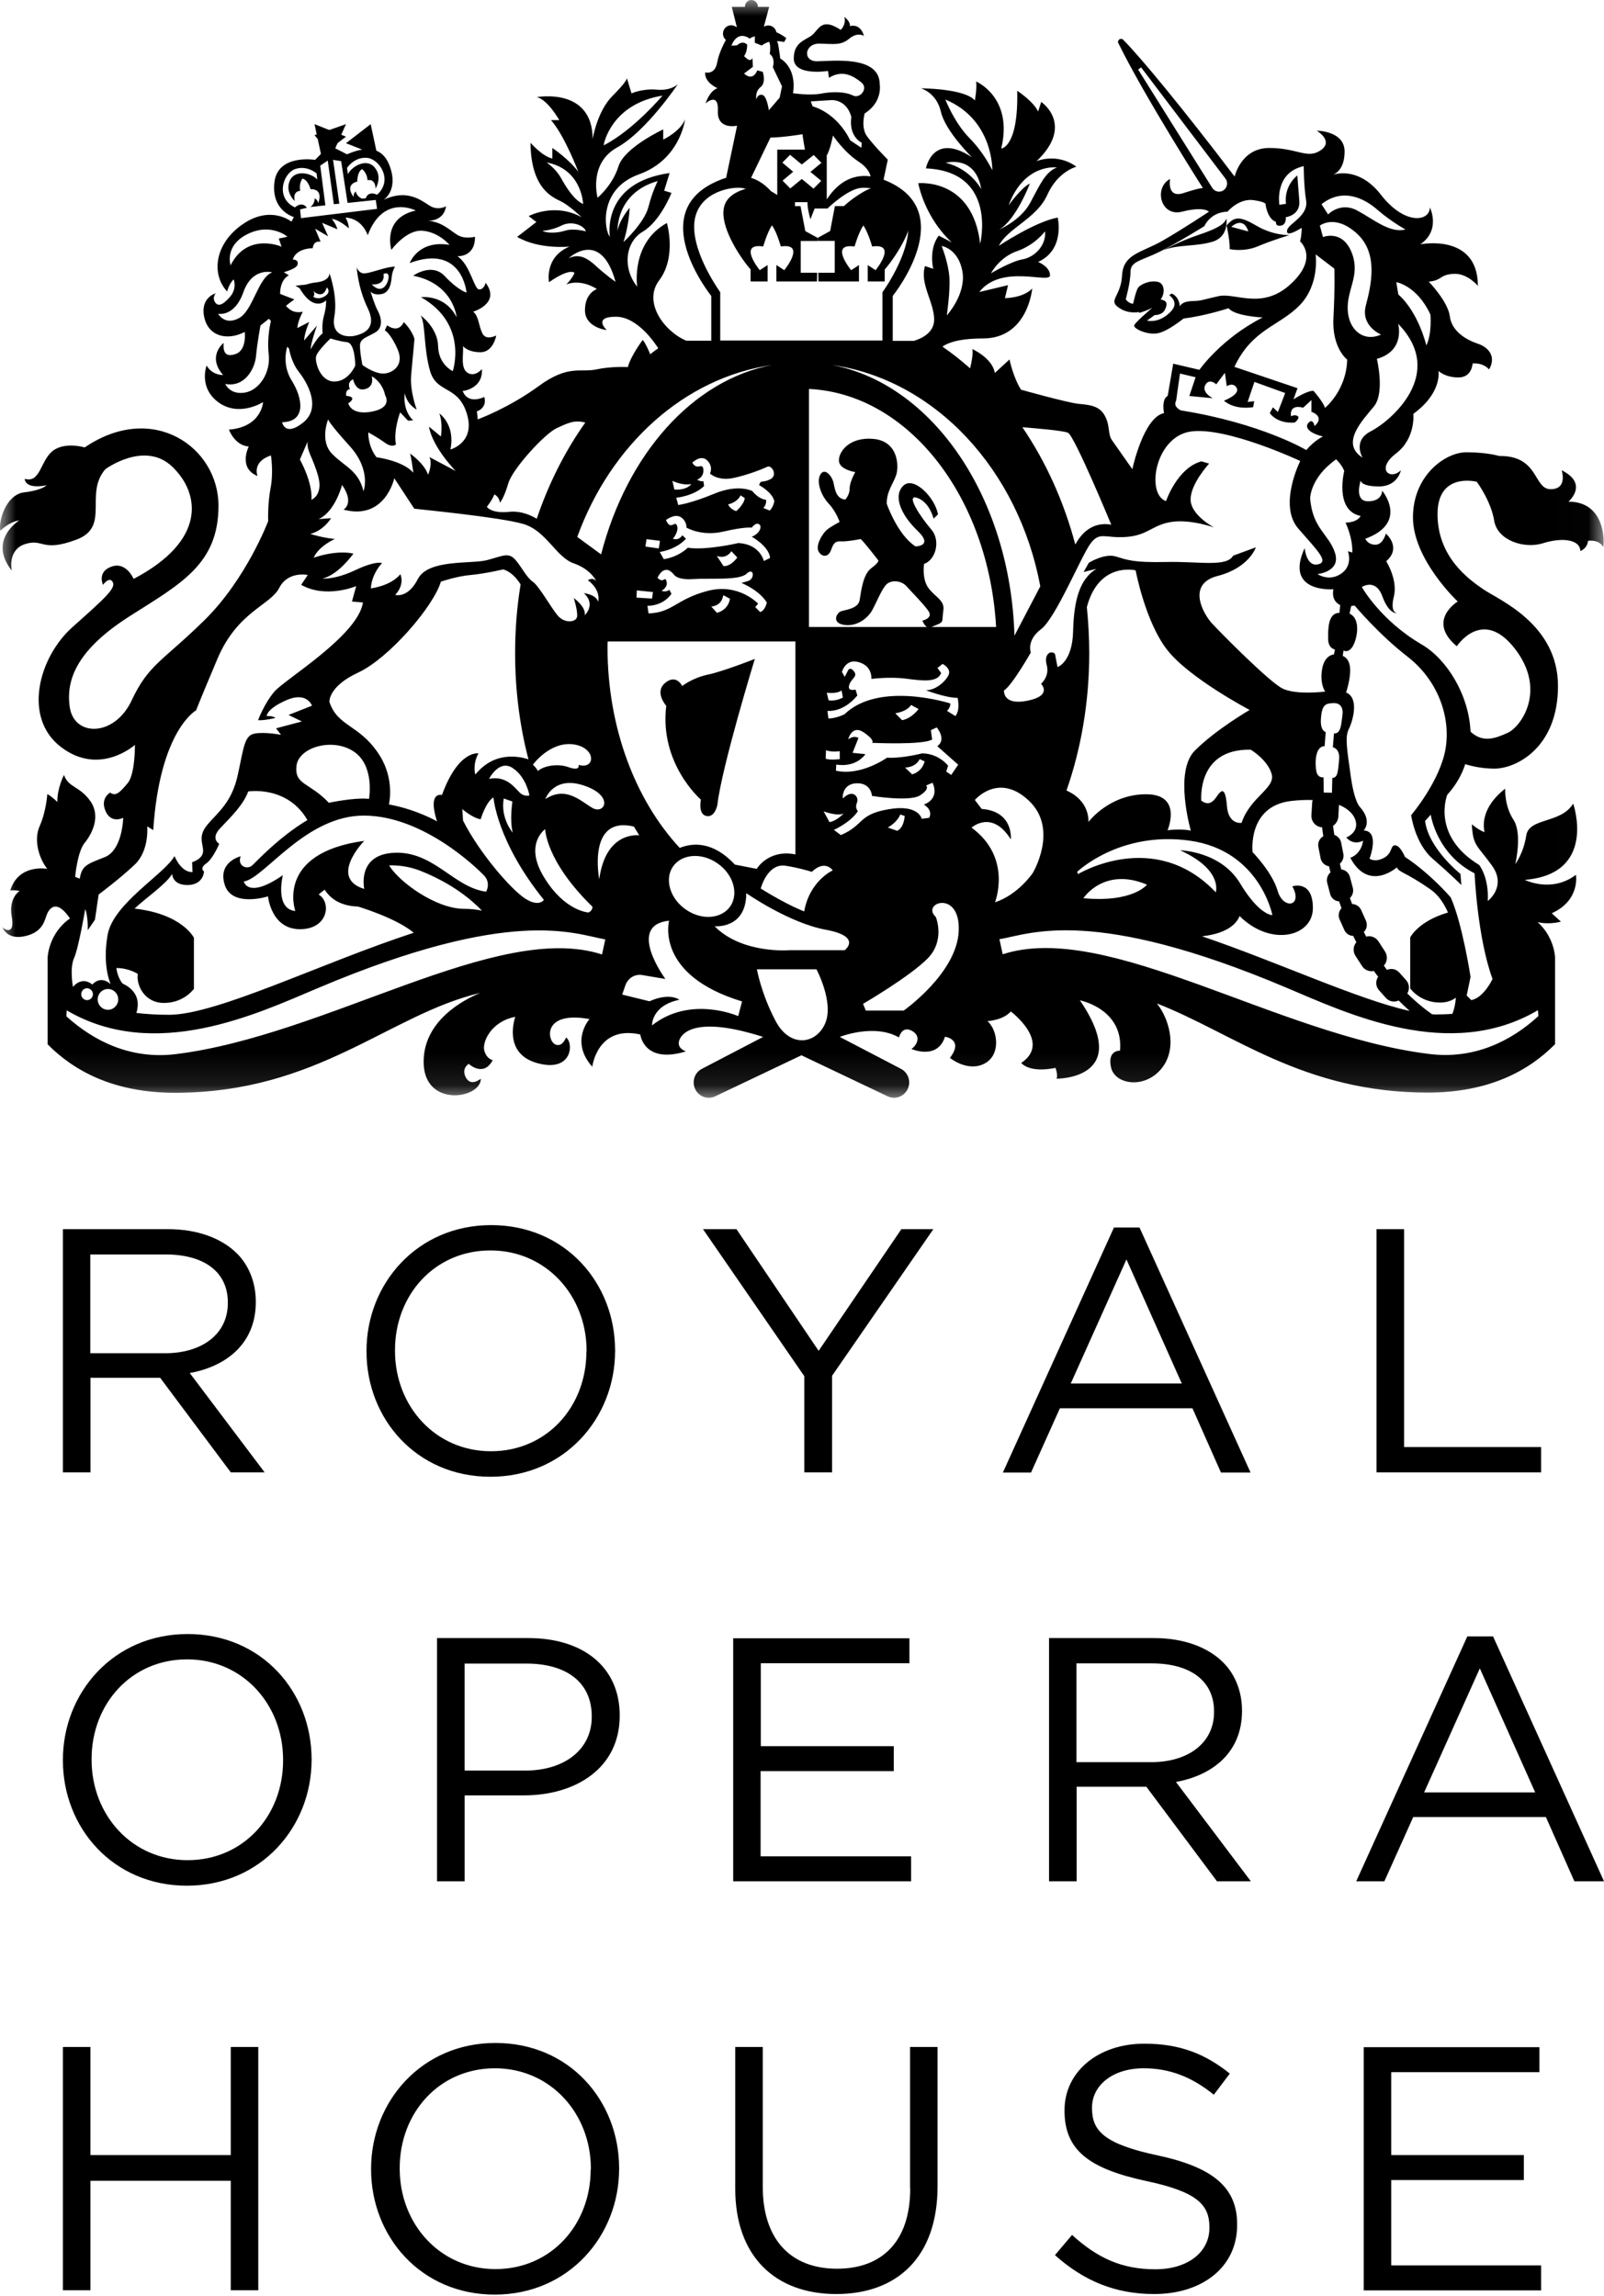 <?xml version="1.0" encoding="utf-8"?>
<svg width="51" height="73" viewBox="0 0 51 73" fill="none" xmlns="http://www.w3.org/2000/svg">
<path fill-rule="evenodd" clip-rule="evenodd" d="M44.644 46.002V39.075H43.767V46.807H49V46.002H44.644ZM34.045 43.983L35.816 40.038L37.576 43.983H34.045ZM35.419 39.023L31.887 46.813H32.782L33.7 44.77H37.915L38.821 46.813H39.762L36.231 39.023H35.419ZM26.029 42.944L23.416 39.075H22.352L25.573 43.749V46.807H26.456V43.737L29.677 39.075H28.66L26.029 42.944ZM18.645 42.967C18.645 44.724 17.382 46.136 15.611 46.136C13.839 46.136 12.559 44.7 12.559 42.944V42.921C12.559 41.164 13.822 39.752 15.593 39.752C17.365 39.752 18.651 41.188 18.651 42.944V42.967H18.645ZM15.617 38.947C13.26 38.947 11.653 40.814 11.653 42.944V42.967C11.653 45.097 13.237 46.947 15.593 46.947C17.949 46.947 19.557 45.08 19.557 42.95C19.569 42.938 19.569 42.938 19.557 42.926C19.557 40.791 17.973 38.947 15.617 38.947ZM2.871 43.02V39.88H5.262C6.514 39.88 7.244 40.452 7.244 41.403V41.427C7.244 42.419 6.414 43.02 5.251 43.02H2.871ZM8.133 41.398V41.374C8.133 40.767 7.911 40.225 7.537 39.851C7.051 39.367 6.285 39.075 5.333 39.075H2V46.807H2.877V43.802H5.093L7.338 46.807H8.414L6.034 43.65C7.244 43.428 8.133 42.675 8.133 41.398Z" fill="black"/>
<path fill-rule="evenodd" clip-rule="evenodd" d="M44.235 72.013V69.306H48.452V68.512H44.235V65.875H48.947V65.081H43.36V72.813H49V72.019H44.235V72.013ZM36.821 68.524C35.118 68.162 34.721 67.748 34.721 67.024V67.001C34.721 66.306 35.363 65.752 36.366 65.752C37.16 65.752 37.877 66.009 38.594 66.593L39.102 65.921C38.32 65.291 37.51 64.97 36.384 64.97C34.914 64.97 33.847 65.863 33.847 67.083V67.106C33.847 68.378 34.663 68.95 36.442 69.335C38.064 69.679 38.454 70.088 38.454 70.805V70.829C38.454 71.593 37.772 72.142 36.734 72.142C35.661 72.142 34.891 71.78 34.086 71.05L33.543 71.692C34.471 72.521 35.474 72.929 36.699 72.929C38.233 72.929 39.335 72.066 39.335 70.741V70.718C39.341 69.528 38.548 68.897 36.821 68.524ZM28.941 69.574C28.941 71.266 28.037 72.124 26.614 72.124C25.133 72.124 24.252 71.185 24.252 69.516V65.075H23.377V69.574C23.377 71.762 24.678 72.929 26.591 72.929C28.521 72.929 29.81 71.757 29.81 69.504V65.075H28.936V69.574H28.941ZM18.781 68.967C18.781 70.724 17.521 72.136 15.754 72.136C13.986 72.136 12.709 70.7 12.709 68.944V68.921C12.709 67.164 13.969 65.752 15.736 65.752C17.503 65.752 18.787 67.188 18.787 68.944V68.967H18.781ZM15.754 64.947C13.403 64.947 11.799 66.814 11.799 68.944V68.967C11.799 71.097 13.38 72.947 15.73 72.947C18.081 72.947 19.685 71.08 19.685 68.95C19.697 68.938 19.697 68.938 19.685 68.927C19.685 66.791 18.11 64.947 15.754 64.947ZM7.337 68.512H2.875V65.075H2V72.807H2.875V69.329H7.337V72.807H8.212V65.075H7.337V68.512Z" fill="black"/>
<path fill-rule="evenodd" clip-rule="evenodd" d="M45.28 56.983L47.052 53.038L48.813 56.983H45.28ZM47.473 52.023H46.654L43.122 59.807H44.017L44.935 57.764H49.152L50.058 59.807H51L47.473 52.023ZM34.226 56.02V52.88H36.618C37.87 52.88 38.601 53.452 38.601 54.404V54.427C38.601 55.419 37.77 56.02 36.606 56.02H34.226ZM39.49 54.398V54.374C39.49 53.767 39.268 53.225 38.893 52.851C38.408 52.367 37.642 52.075 36.688 52.075H33.355V59.807H34.232V56.802H36.449L38.694 59.807H39.771L37.39 56.65C38.601 56.428 39.49 55.675 39.49 54.398ZM24.19 56.306H28.418V55.512H24.19V52.875H28.916V52.081H23.312V59.807H28.968V59.013H24.184V56.306H24.19ZM18.815 54.584C18.815 55.6 17.973 56.288 16.692 56.288H14.773V52.886H16.733C17.984 52.886 18.815 53.458 18.815 54.567V54.584ZM16.797 52.075H13.896V59.807H14.774V57.076H16.657C18.306 57.076 19.704 56.212 19.704 54.544V54.52C19.698 53.003 18.552 52.075 16.797 52.075ZM9.001 55.967C9.001 57.724 7.738 59.136 5.965 59.136C4.193 59.136 2.912 57.7 2.912 55.944V55.921C2.912 54.164 4.176 52.752 5.948 52.752C7.72 52.752 9.001 54.188 9.001 55.944V55.967ZM5.965 51.947C3.608 51.947 2 53.814 2 55.944V55.967C2 58.097 3.585 59.947 5.942 59.947C8.299 59.947 9.907 58.08 9.907 55.95C9.919 55.938 9.919 55.938 9.907 55.926C9.907 53.791 8.328 51.947 5.965 51.947Z" fill="black"/>
<mask id="mask0" mask-type="alpha" maskUnits="userSpaceOnUse" x="0" y="0" width="51" height="35">
<path fill-rule="evenodd" clip-rule="evenodd" d="M0 0H50.988V34.898H0V0Z" fill="white"/>
</mask>
<g mask="url(#mask0)">
<path fill-rule="evenodd" clip-rule="evenodd" d="M31.777 29.859C32.756 29.694 34.738 28.791 40.916 31.405C42.857 32.226 46.098 33.766 48.901 32.114L48.913 32.303C48.039 33.105 46.861 33.684 45.445 33.507C40.625 32.916 35.204 29.257 31.882 30.337L31.777 29.859ZM45.964 23.792C45.795 24.825 44.868 25.916 44.868 25.916C44.868 25.916 44.99 26.814 45.55 27.298C46.11 27.782 46.465 28.136 46.465 28.136L46.436 27.782C46.436 27.782 45.422 26.979 45.311 26.099L45.492 25.899C45.492 25.899 45.661 27.138 46.885 27.764C46.885 27.764 46.972 29.806 47.456 31.122C47.456 31.122 47.182 31.718 46.78 31.795L46.634 31.648L46.757 31.057C46.757 31.057 46.5 29.369 46.127 28.531C46.127 28.531 45.509 27.799 44.67 27.239C44.67 27.239 44.518 26.867 44.355 26.873C44.198 26.879 44.285 27.121 44 27.274C43.714 27.427 43.545 27.298 43.545 27.298C43.545 27.298 43.883 26.418 43.358 26.401C43.358 26.401 43.65 26.111 43.236 25.651C43.236 25.651 43.061 25.503 42.945 24.653C42.828 23.803 42.758 23.432 42.886 23.178C43.015 22.918 43.224 22.186 42.799 22.015C42.799 22.015 42.95 21.573 42.927 21.242C42.904 20.911 42.694 20.852 42.694 20.852L42.717 20.681C42.717 20.681 42.869 20.776 43.009 20.551C43.149 20.321 43.283 19.678 42.91 19.507L42.962 19.265L43.073 19.253C43.073 19.253 43.848 20.18 44.769 20.888C45.69 21.608 46.133 22.753 45.964 23.792ZM30.891 26.312C30.891 26.312 31.538 25.722 32.139 26.684C32.139 26.684 32.238 25.793 31.212 25.716L30.996 25.433C30.996 25.433 31.742 24.541 32.71 25.45C33.677 26.359 32.838 27.752 32.838 27.752C32.838 27.752 32.383 28.437 31.637 28.685C31.637 28.679 32.197 27.268 30.891 26.312ZM30.483 29.599C30.425 30.939 28.735 32.126 28.735 32.126H27.528L27.441 31.913C27.441 31.913 28.921 31.051 29.492 30.473C30.064 29.895 29.755 29.151 29.755 29.151C29.265 28.702 30.541 28.26 30.483 29.599ZM26.858 30.207H25.109C25.109 30.207 23.6 30.337 22.72 29.446C22.72 29.446 23.728 29.546 23.728 28.395C23.728 28.395 25.092 29.346 26.263 29.558C27.429 29.777 26.858 30.207 26.858 30.207ZM26.24 32.527C25.96 33.194 25.127 33.33 24.666 32.468C24.206 31.606 24.066 30.815 24.066 30.815H25.96C25.96 30.815 26.52 31.86 26.24 32.527ZM23.471 32.303C23.471 32.303 21.956 31.63 20.732 32.598C20.732 32.598 20.703 31.972 21.6 31.783C21.6 31.783 21.303 31.541 20.65 31.831L19.782 31.618L19.887 31.317C19.968 31.093 20.19 30.957 20.423 30.998L21.157 31.122C21.157 31.122 19.893 29.416 21.274 29.269C21.274 29.269 20.808 30.992 23.594 31.836L23.471 32.303ZM19.053 27.953C19.053 27.953 18.657 25.916 20.155 26.277L20.324 26.554C20.324 26.56 19.263 26.395 19.053 27.953ZM19.141 30.343C15.819 29.263 10.398 32.922 5.578 33.513C4.161 33.684 2.99 33.105 2.11 32.309L2.121 32.12C4.925 33.766 8.166 32.232 10.107 31.412C16.291 28.797 18.267 29.694 19.246 29.865L19.141 30.343ZM2.955 31.606C2.955 31.707 2.873 31.795 2.768 31.795C2.669 31.795 2.582 31.712 2.582 31.606C2.582 31.506 2.663 31.417 2.768 31.417C2.873 31.423 2.955 31.506 2.955 31.606ZM2.354 30.461C2.5 30.137 2.71 28.897 2.71 28.897C2.797 29.121 2.797 29.541 2.786 29.57C2.774 29.599 3.019 29.239 3.019 29.239L3.136 28.437C3.136 28.437 3.812 27.935 4.284 27.486C4.756 27.038 4.68 26.271 4.68 26.271L4.872 26.389C5.082 23.207 6.236 22.582 6.236 22.582C6.236 22.582 6.277 22.452 6.912 20.947C7.548 19.442 8.597 19.241 8.877 18.692C9.156 18.143 9.786 18.279 9.786 18.279L9.576 18.592C10.369 19.041 11.325 18.633 11.325 18.633L11.191 19.123L11.54 19.153C11.383 20.209 9.046 21.602 8.719 21.992C8.393 22.381 8.206 22.895 8.206 22.895C8.399 22.912 8.76 22.824 8.76 22.824C8.661 22.747 8.48 22.765 8.48 22.765C8.48 22.765 8.463 22.541 9.11 22.257C9.757 21.974 9.92 22.434 9.92 22.434L9.174 22.729L9.599 22.936L8.778 23.154L8.935 23.361C8.935 23.361 8.44 23.261 8.101 23.32C7.763 23.379 7.752 23.768 7.559 24.642C7.367 25.515 6.924 25.828 6.604 26.206C6.283 26.584 6.458 26.802 6.458 27.056C6.458 27.309 6.108 27.41 6.108 27.41L6.12 27.723C5.753 27.74 5.549 27.215 5.549 27.215C5.228 27.793 3.596 28.72 3.421 29.723C3.246 30.721 3.52 31.288 3.52 31.288C3.182 30.986 2.937 31.299 2.937 31.299C2.582 31.016 2.32 31.376 2.32 31.376C2.32 31.376 2.209 30.786 2.354 30.461ZM7.332 8.434C7.332 8.434 7.122 7.814 7.868 7.443C8.614 7.071 9.139 7.525 9.139 7.525L8.865 7.584L8.952 7.844C8.952 7.838 7.863 7.372 7.332 8.434ZM7.594 10.116C7.14 10.358 6.936 9.975 6.936 9.975C6.936 9.975 7.46 10.087 7.74 9.284C8.026 8.481 8.655 8.659 8.655 8.659C8.201 8.824 8.049 9.874 7.594 10.116ZM8.544 11.273C8.609 11.84 8.247 12.412 7.775 12.483C7.303 12.554 7.163 12.206 7.163 12.206C7.787 12.324 8.107 11.716 8.142 11.309C8.177 10.907 8.282 10.347 8.282 10.347L8.55 10.134L8.614 10.205C8.614 10.211 8.48 10.707 8.544 11.273ZM12.193 8.712C12.193 8.712 12.351 8.623 12.356 8.794C12.362 8.965 12.17 9.408 11.82 9.042C11.82 9.042 12.257 9.089 12.193 8.712ZM9.308 8.251C9.425 7.879 9.943 7.891 9.943 7.891C9.972 7.626 10.194 7.685 10.194 7.685L10.019 7.271L10.433 7.513L10.241 7.083L10.724 7.289C10.707 7.153 10.55 6.959 10.55 6.959C10.8 6.988 11.091 7.26 11.091 7.26C11.091 7.083 10.987 6.917 10.987 6.917C11.529 6.947 11.692 7.478 11.692 7.478C12.187 6.156 13.219 6.693 13.219 6.693C12.135 6.935 12.444 7.944 12.444 7.944C12.444 7.944 12.916 7.289 13.44 7.336C13.965 7.384 14.291 7.785 14.291 7.785C13.295 7.62 13.027 8.363 13.027 8.363C14.699 7.738 14.834 9.302 14.834 9.302C14.834 9.302 14.565 9.231 14.146 8.782C13.732 8.334 13.137 8.765 13.137 8.765C14.425 9.019 14.519 10.087 14.519 10.087C14.14 9.343 13.388 9.449 13.388 9.449C14.903 10.311 14.396 11.799 14.396 11.799C14.396 11.799 13.942 11.592 13.93 11.008C13.918 10.417 13.376 10.028 13.376 10.028C13.534 10.282 13.464 11.067 13.674 11.793C13.883 12.519 14.565 12.235 14.845 13.156C15.125 14.077 14.321 14.289 14.321 14.289C14.484 13.498 13.971 13.144 13.971 13.144C14.087 13.469 14.018 13.876 14.018 13.876L13.639 13.563C13.755 14.23 14.49 14.974 14.49 14.974L13.656 14.531C13.761 14.767 13.61 15.092 13.61 15.092C13.493 14.732 13.038 14.419 13.038 14.419C13.067 14.478 13.143 15.027 13.143 15.027C12.793 14.637 11.972 14.537 11.972 14.537C11.692 14.183 11.709 13.746 11.709 13.746C11.709 13.746 11.989 13.894 12.234 14.071C12.473 14.248 12.589 14.13 12.589 14.13C12.502 13.687 12.723 13.109 12.723 13.109L12.974 13.374L13.137 13.363C12.782 13.032 12.869 12.501 12.869 12.501C12.945 12.873 13.248 13.02 13.248 13.02C13.248 13.02 13.027 12.43 13.073 11.922C13.12 11.415 13.178 10.777 13.178 10.777C13.102 10.494 12.84 10.24 12.84 10.24C12.654 10.624 12.31 10.341 12.31 10.341L12.234 10.5C12.234 10.5 12.426 10.6 12.648 11.12C12.869 11.639 12.444 11.893 12.152 11.875C11.861 11.857 11.523 11.604 11.523 11.604C11.523 11.604 11.418 11.084 11.453 10.919C11.494 10.754 11.663 10.724 11.937 10.565C12.205 10.406 12.111 10.057 12.012 9.88C11.913 9.703 11.779 9.261 11.779 9.261C11.779 9.261 11.855 9.396 12.129 9.349C12.397 9.302 12.438 8.989 12.455 8.8C12.473 8.611 12.56 8.476 12.56 8.476C12.292 8.476 11.843 8.664 11.622 8.688C11.4 8.718 11.342 8.493 11.342 8.493C11.342 8.493 11.371 9.131 11.692 9.798C12.012 10.465 11.529 10.612 11.296 10.671C11.062 10.73 10.514 10.701 10.631 10.063C10.748 9.426 10.474 8.682 10.474 8.682C10.474 8.682 10.514 8.924 10.06 8.977C9.937 8.989 9.821 9.019 9.728 9.048L9.395 9.083L9.529 9.166C9.984 9.951 10.369 9.55 10.369 9.55C10.369 9.55 10.38 9.762 10.299 10.04C10.223 10.311 10.258 10.6 10.258 10.6C10.101 10.701 9.873 11.108 9.873 11.108C9.891 10.866 10.077 10.352 10.077 10.352L9.669 10.825C9.681 10.571 9.833 10.234 9.833 10.234L9.454 10.429C9.471 10.187 9.629 9.91 9.629 9.91C9.273 9.987 9.127 9.745 9.098 9.733C9.069 9.721 9.36 9.52 9.36 9.52L8.906 9.343C8.906 8.865 9.186 8.753 9.186 8.753L9.022 8.653C9.022 8.653 9.477 8.535 9.465 8.387C9.489 8.245 9.308 8.251 9.308 8.251ZM9.378 5.377C9.763 5.241 10.066 5.513 10.066 5.513L10.089 5.707C9.903 5.501 9.378 5.377 9.215 5.743C9.052 6.109 9.372 6.392 9.372 6.392C9.296 6.062 9.547 6.067 9.547 6.067C9.495 5.825 9.617 5.678 9.617 5.678C9.798 5.719 9.873 6.014 9.873 6.014C10.31 6.003 10.118 6.457 10.118 6.457C10.101 6.351 10.007 6.304 10.007 6.304C10.002 6.504 9.868 6.581 9.868 6.581L10.345 6.528L10.182 5.265L10.421 5.105L10.614 6.492L10.789 6.475L10.59 5.082L10.847 5.123L11.051 6.451L11.948 6.357L11.989 6.64L9.57 6.935L9.541 6.658L9.757 6.605C9.599 6.38 9.378 6.593 9.378 6.593C8.748 6.298 8.993 5.519 9.378 5.377ZM11.657 5.017C12.059 5.04 12.514 5.725 11.989 6.191C11.989 6.191 11.721 6.044 11.628 6.304L11.517 6.315C11.517 6.315 11.366 6.28 11.307 6.085C11.307 6.085 11.231 6.156 11.243 6.262C11.243 6.262 10.934 5.879 11.36 5.772C11.36 5.772 11.354 5.465 11.511 5.377C11.511 5.377 11.669 5.477 11.686 5.731C11.686 5.731 11.925 5.654 11.943 5.991C11.943 5.991 12.17 5.631 11.913 5.324C11.657 5.017 11.191 5.282 11.062 5.536L11.033 5.341C11.033 5.341 11.249 4.993 11.657 5.017ZM11.558 15.617C11.395 14.95 10.969 14.844 10.561 14.431C10.153 14.018 10.433 13.333 10.433 13.333C10.433 13.333 10.433 13.422 11.121 14.183C11.814 14.95 11.558 15.617 11.558 15.617ZM11.82 11.964C11.82 11.964 12.152 12.123 12.246 12.566C12.246 12.566 12.502 12.955 11.826 13.085C11.15 13.215 11.074 12.82 11.074 12.82C11.074 12.82 11.4 12.619 11.01 12.584C11.01 12.584 10.963 12.4 11.127 12.371C11.127 12.371 11.01 12.159 11.226 12.058C11.226 12.058 11.301 12.43 11.575 12.377C11.843 12.33 11.855 12.105 11.82 11.964ZM10.509 10.76C10.509 10.76 10.771 10.848 11.033 10.878C11.296 10.907 11.296 11.621 11.296 11.621C11.296 11.621 11.086 12.129 10.631 12.129C10.176 12.129 10.013 11.509 10.048 11.338C10.083 11.161 10.509 10.76 10.509 10.76ZM9.949 9.243C9.949 9.243 10.264 9.556 10.392 9.137C10.392 9.137 10.544 9.278 10.334 9.414C10.124 9.55 9.961 9.438 9.961 9.438C9.961 9.438 10.042 9.343 9.949 9.243ZM9.78 14.041C9.751 14.354 9.955 14.549 10.118 15.145C10.281 15.741 9.903 15.889 9.903 15.889C9.943 15.322 9.535 14.608 9.535 14.608L9.78 14.041ZM9.279 12.105C8.941 11.568 9.133 11.025 9.133 11.025L9.191 11.084C9.191 11.084 9.25 11.503 9.506 11.828C9.763 12.153 10.229 12.949 9.646 13.428C9.057 13.905 8.97 13.422 8.97 13.422C9.757 13.41 9.617 12.643 9.279 12.105ZM16.634 16.656C17.369 16.869 17.678 17.712 18.237 17.907C18.797 18.102 18.96 18.474 18.96 18.474C18.844 18.338 18.692 18.444 18.692 18.444C19.129 18.775 19.018 19.129 19.018 19.129C18.948 18.893 18.564 18.858 18.564 18.858C18.96 19.212 18.593 19.56 18.593 19.56C18.64 19.294 18.243 19.011 18.243 19.011C18.243 19.011 18.377 19.43 18.348 19.607C18.319 19.784 17.952 19.831 17.73 19.566C17.509 19.3 17.142 18.633 16.938 18.492C16.734 18.344 16.617 18.073 16.396 17.807C16.174 17.541 15.982 17.677 15.486 17.807C14.991 17.937 13.621 17.766 13.289 18.403C12.963 19.041 12.566 18.911 12.566 18.911C12.887 18.568 12.729 18.256 12.729 18.256C12.409 18.639 11.791 18.704 11.791 18.704C11.82 18.232 12.146 17.901 12.146 17.901C12.146 17.901 11.96 17.813 11.296 18.126C10.631 18.439 10.252 18.391 10.252 18.391C10.754 18.285 11.237 17.6 11.237 17.6C10.684 17.471 9.972 17.73 9.972 17.73C10.147 17.346 10.649 17.134 10.649 17.134C10.281 17.105 9.868 16.975 9.868 16.975C10.305 16.857 10.526 16.473 10.526 16.473L10.13 16.503C10.66 16.266 10.876 15.416 10.876 15.416C11.284 16.007 10.922 16.201 10.922 16.201C12.246 16.556 12.537 15.204 12.537 15.204L13.172 16.172C13.184 16.178 15.9 16.438 16.634 16.656ZM15.719 15.717C15.719 15.717 15.877 15.788 15.894 15.983C15.894 15.983 16.023 15.847 16.162 15.363C16.308 14.885 17.334 13.776 17.701 13.611C18.039 13.457 18.255 13.339 18.61 13.433C17.969 14.336 17.445 15.369 17.066 16.491C16.897 16.39 16.57 16.231 16.186 16.272C15.614 16.331 15.48 16.113 15.48 16.113C15.48 16.113 15.649 15.9 15.719 15.717ZM17.34 25.403C17.34 25.403 17.596 24.648 18.564 24.972C19.537 25.297 19.228 25.905 18.838 25.686C18.453 25.462 17.993 24.978 17.34 25.403ZM17.334 26.359C17.334 26.359 17.346 27.374 18.838 28.826C18.838 28.826 18.844 28.956 18.709 29.009C18.709 29.009 17.958 28.968 17.305 27.9C16.646 26.837 17.334 26.359 17.334 26.359ZM18.074 24.388C17.695 24.252 17.247 24.37 17.101 24.512C17.101 24.512 17.083 24.441 16.943 24.311C16.943 24.311 17.474 23.573 18.22 23.662C18.96 23.756 18.948 24.476 18.395 24.317C18.395 24.329 18.459 24.524 18.074 24.388ZM14.723 26.088L14.699 25.722C14.699 25.722 15.014 25.999 15.282 26.046C15.282 26.046 15.451 25.486 15.69 25.35C15.69 25.35 15.789 26.743 17.293 28.608C17.293 28.608 17.136 28.856 16.681 28.555C16.232 28.254 15.247 27.121 14.723 26.088ZM12.566 27.109C11.331 27.144 11.581 28.26 11.581 28.26C10.433 27.906 11.581 26.731 11.581 26.731C8.731 27.121 9.39 28.962 9.39 28.962C8.725 28.897 8.993 27.823 8.993 27.823C7.874 28.596 7.752 28.024 7.752 28.024C8.41 27.923 9.716 25.911 11.593 25.928C13.47 25.946 15.154 27.587 15.387 27.829C15.62 28.071 15.457 28.348 15.457 28.348C14.431 28.212 13.802 27.073 12.566 27.109ZM12.374 27.516V27.51C12.694 27.504 13.033 27.551 13.376 27.687C14.367 28.083 14.985 28.596 15.323 28.95C15.183 28.921 14.985 28.891 14.717 28.891C13.843 28.873 12.694 28.041 12.374 27.516ZM11.249 23.892C11.925 24.347 11.733 25.397 11.733 25.397C11.278 25.344 10.456 25.521 10.456 25.521C9.838 24.866 9.366 24.96 9.425 24.358C9.483 23.756 10.573 23.438 11.249 23.892ZM15.55 24.76C15.55 24.76 15.871 24.128 16.302 24.417C16.739 24.707 16.833 25.285 16.833 25.285C16.833 25.285 16.675 25.344 16.518 25.191C16.361 25.037 16.093 24.648 15.55 24.76ZM16.302 26.471C16.302 26.471 15.906 26.017 16.017 25.385L16.291 25.48C16.297 25.48 16.197 26.023 16.302 26.471ZM16.803 24.14C16.46 24.028 15.702 23.898 15.113 24.624C15.113 24.624 15.014 24.317 15.212 23.951C15.212 23.951 14.577 23.833 14.052 25.273C14.052 25.273 13.586 25.143 13.895 26.111C13.895 26.111 13.242 25.733 12.368 25.574C12.432 25.226 12.455 24.583 12.03 23.951C11.4 23.018 10.742 23.107 10.474 22.316C10.474 22.316 10.427 21.826 11.395 21.378C12.362 20.929 13.784 19.282 14.018 18.491C14.018 18.491 14.53 18.314 14.973 18.279C15.416 18.238 15.999 18.102 15.999 18.102C15.999 18.102 16.296 18.161 16.553 18.58C16.436 19.288 16.378 20.014 16.378 20.764C16.378 21.938 16.524 23.078 16.803 24.14ZM3.759 31.771C3.759 31.954 3.613 32.102 3.433 32.102C3.252 32.102 3.106 31.954 3.106 31.771C3.106 31.588 3.252 31.441 3.433 31.441C3.613 31.441 3.759 31.588 3.759 31.771ZM3.893 31.264C3.893 31.264 3.736 31.081 3.701 30.774C4.103 30.774 4.383 30.963 4.383 30.963C4.325 31.293 4.575 31.884 5.216 31.884C5.852 31.884 6.166 31.435 6.166 31.435V29.812C6.166 29.812 5.799 29.056 4.278 28.885C4.639 28.543 5.286 28.106 5.473 27.782C5.473 27.782 5.473 28.142 5.974 28.136C6.475 28.124 6.487 27.705 6.487 27.705C6.487 27.705 6.33 27.605 6.557 27.451C6.778 27.292 6.971 26.825 6.971 26.825C6.971 26.825 6.673 26.666 7.012 26.318C7.35 25.964 7.746 25.574 7.892 25.161C7.892 25.161 9.133 24.96 9.774 26.07C8.848 26.625 8.136 27.41 8.014 27.516C7.839 27.663 7.536 27.516 7.653 27.221C7.653 27.221 6.912 27.398 7.146 28.13C7.379 28.862 8.521 28.496 8.521 28.496C8.521 28.496 8.62 29.54 9.535 29.54C10.45 29.54 10.538 28.673 10.13 28.437C10.13 28.437 10.2 28.378 10.322 28.283C10.509 28.573 10.829 28.803 11.383 28.82C11.383 28.82 12.595 29.18 13.155 29.653C10.223 30.609 6.901 32.261 5.374 32.261C4.983 32.261 4.639 32.238 4.336 32.202C4.4 31.996 4.482 31.541 3.893 31.264ZM24.55 11.604C22.009 12.082 19.928 14.46 19.112 17.624L18.354 17.069C19.415 14.148 21.752 12.005 24.55 11.604ZM22.073 7.136C22.119 6.174 23.133 5.932 23.57 5.973C24.008 6.014 24.643 6.628 24.643 6.628H25.051L25.185 6.97C25.185 6.97 25.273 6.705 25.278 6.498V6.427H25.675V6.498C25.686 6.699 25.768 6.97 25.768 6.97L25.902 6.628H26.31C26.31 6.628 26.945 6.008 27.383 5.973C27.82 5.932 28.834 6.18 28.88 7.136C28.933 8.098 28.058 9.29 28.058 9.29V10.825H25.605H25.564H25.395H25.354H22.9V9.29C22.906 9.29 22.026 8.098 22.073 7.136ZM23.256 1.452C23.256 1.452 23.419 0.944 23.839 1.228C23.839 1.228 23.984 1.098 24.276 1.157C24.573 1.216 24.474 1.718 24.474 1.718C24.474 1.718 24.66 1.818 24.573 2.137L24.864 2.745L24.789 3.105L24.445 3.506C24.445 3.506 24.387 3.046 24.235 3.016C24.083 2.987 24.049 3.158 24.049 3.158C24.049 3.158 23.996 2.916 24.183 2.768C24.369 2.626 24.253 2.284 24.253 2.284L24.078 2.237C24.078 2.237 23.949 2.609 23.658 2.337L23.938 2.125L23.926 1.847C23.926 1.847 23.897 1.918 23.827 1.906C23.757 1.895 23.658 1.782 23.658 1.782C23.658 1.782 23.757 1.67 23.757 1.422C23.757 1.422 23.629 1.263 23.436 1.44L23.256 1.452ZM25.517 4.267C25.529 4.403 25.576 4.651 25.593 4.757H24.713V6.339C24.497 6.008 24.223 5.76 23.88 5.654L24.497 4.374C24.917 4.368 25.517 4.267 25.517 4.267ZM25.873 4.928L26.118 5.176L25.768 5.465L26.112 5.749L25.867 5.997L25.494 5.69L25.127 5.991L24.882 5.743L25.22 5.46L24.876 5.17L25.121 4.922L25.494 5.229L25.873 4.928ZM26.467 3.181C26.974 3.211 27.068 3.724 27.068 3.724C26.98 4.35 27.4 4.539 27.4 4.539L27.388 4.698L27.033 4.462C26.584 3.553 25.838 3.382 25.838 3.382L25.779 3.223L26.467 3.181ZM27.68 5.607C27.062 5.524 26.613 5.843 26.287 6.339V4.928H26.292C26.392 4.781 26.485 4.309 26.485 4.309C26.485 4.309 26.829 4.828 27.295 5.135C27.563 5.312 27.656 5.489 27.68 5.607ZM25.721 19.932V12.365C28.875 12.513 31.433 15.788 31.672 19.932H25.721ZM26.287 22.021C26.287 22.021 26.596 22.068 26.759 21.95L26.8 22.175C26.8 22.175 26.584 22.304 26.345 22.263L26.287 22.021ZM30.378 22.765L30.11 22.599C30.11 22.599 30.227 22.493 30.215 22.363C30.215 22.363 27.959 21.637 26.852 22.706C26.852 22.706 26.59 22.841 26.339 22.841L26.31 22.599C26.31 22.599 26.794 22.67 27.26 22.11L27.202 21.921C27.202 21.921 26.939 21.997 26.998 21.785C27.056 21.573 27.277 21.519 27.161 21.354C27.044 21.189 26.974 21.295 26.974 21.295L26.858 21.519L26.77 21.36C26.77 21.36 26.875 20.971 27.237 21.035C27.592 21.106 27.709 21.336 27.709 21.584C27.709 21.584 28.262 21.508 28.793 21.573C29.323 21.643 29.807 21.708 29.924 21.395L29.807 21.236L29.97 21.106C29.97 21.106 30.262 21.254 30.157 21.466C30.052 21.679 29.743 21.944 29.44 21.944C29.44 21.944 30.069 22.186 30.448 22.186C30.448 22.21 30.541 22.558 30.378 22.765ZM28.466 22.676C28.466 22.676 28.834 22.629 28.968 22.411L29.207 22.541C29.207 22.541 28.991 22.841 28.682 22.895L28.466 22.676ZM28.776 24.4C28.776 24.4 29.102 24.411 29.242 24.134L29.399 24.205C29.399 24.205 29.341 24.518 29.003 24.618L28.776 24.4ZM26.252 24.116L26.263 23.851C26.263 23.851 26.438 23.922 26.7 23.88V24.134C26.695 24.134 26.368 24.175 26.252 24.116ZM26.374 26.135L26.188 25.793C26.188 25.793 26.613 25.958 26.823 25.863C26.829 25.858 26.596 26.105 26.374 26.135ZM24.975 27.522C25.43 27.593 25.814 27.717 25.814 27.717C25.814 27.717 26.182 27.315 26.479 27.669C26.479 27.669 25.745 27.994 25.57 28.974C25.57 28.974 25.074 28.797 24.188 28.248C24.188 28.248 24.392 27.439 24.975 27.522ZM20.761 18.822L20.732 19.029L20.237 18.999L20.248 18.769L20.761 18.822ZM20.948 17.435L20.522 17.376L20.557 17.14L20.983 17.193L20.948 17.435ZM22.79 17.671C22.79 17.671 23.063 17.801 23.256 17.524L23.442 17.724C23.442 17.724 23.244 18.014 23.005 17.996L22.79 17.671ZM23.209 19.035C23.209 19.035 23.18 19.377 22.795 19.483L22.615 19.282C22.615 19.282 22.941 19.277 22.994 18.928C22.994 18.911 23.209 19.035 23.209 19.035ZM22.492 18.787C21.49 19.052 21.385 19.477 20.621 19.501L20.586 19.259C20.586 19.259 21.07 19.282 21.35 18.875L21.28 18.751C21.28 18.751 21.187 18.84 21.035 18.781C21.035 18.781 21.251 18.669 21.192 18.48C21.134 18.291 21.105 18.574 20.907 18.368C20.907 18.368 21.105 17.89 21.414 18.25C21.414 18.25 21.507 18.45 22.043 18.409C22.58 18.373 23.506 18.462 23.739 18.238C23.973 18.019 24.008 18.397 23.792 18.468L23.576 18.533C23.576 18.533 24.13 18.751 24.381 19.153C24.381 19.153 24.34 19.395 24.171 19.459L24.014 19.3L24.107 19.188C24.101 19.194 23.489 18.521 22.492 18.787ZM21.443 15.564L21.379 15.287C21.379 15.287 21.7 15.446 21.979 15.387C21.985 15.387 21.857 15.588 21.443 15.564ZM23.681 15.836C23.652 16.048 23.407 16.249 23.407 16.249C23.209 16.184 23.151 16.036 23.151 16.036C23.471 15.954 23.547 15.747 23.547 15.747L23.681 15.836ZM22.364 15.293C22.364 15.293 22.323 15.328 22.16 15.251C22.16 15.251 22.387 15.18 22.364 14.927C22.341 14.679 22.16 14.98 22.014 14.708C22.014 14.708 22.282 14.437 22.486 14.637C22.69 14.838 22.574 15.056 22.574 15.056C22.574 15.056 22.83 15.299 23.308 15.198C23.786 15.098 24.264 14.903 24.398 14.838C24.532 14.773 24.748 15.11 24.486 15.239C24.223 15.369 24.2 15.234 24.136 15.422C24.136 15.422 24.55 15.641 24.62 15.93C24.62 15.93 24.596 16.113 24.474 16.231L24.27 16.148C24.27 16.148 24.381 16.048 24.357 15.889C24.357 15.889 24.148 15.889 23.92 15.611C23.92 15.611 23.483 15.375 22.714 15.694C21.944 16.013 21.566 16.054 21.566 16.054L21.501 15.824C21.501 15.824 22.061 15.771 22.387 15.452L22.364 15.293ZM21.694 17.016C21.694 17.016 21.601 17.193 21.396 17.128C21.396 17.128 21.595 16.892 21.525 16.709C21.461 16.526 21.326 16.892 21.175 16.532C21.175 16.532 21.443 16.32 21.641 16.438C21.839 16.556 21.828 16.774 21.828 16.774C21.828 16.774 22.311 17.063 23.005 16.898C23.693 16.739 23.903 16.774 23.903 16.774C23.903 16.774 24.019 16.603 24.13 16.662C24.241 16.721 24.171 16.957 23.903 17.063C23.903 17.063 24.445 17.358 24.486 17.736L24.287 17.836C24.287 17.836 24.171 17.299 23.477 17.264C23.477 17.264 22.446 17.506 21.869 17.412C21.869 17.412 21.595 17.701 21.105 17.777L20.977 17.547C20.977 17.547 21.478 17.488 21.81 17.128L21.694 17.016ZM23.227 28.803C22.953 29.21 22.323 29.269 21.816 28.921C21.309 28.578 21.122 27.965 21.391 27.557C21.665 27.15 22.294 27.091 22.801 27.439C23.308 27.782 23.495 28.39 23.227 28.803ZM21.612 26.955C20.213 25.45 19.316 23.148 19.316 20.575C19.316 20.516 19.316 20.451 19.322 20.392H25.29V24.234V27.162C24.427 26.991 24.06 27.622 24.06 27.622L23.366 27.486C22.679 26.749 22.038 26.784 21.612 26.955ZM28.764 25.94C28.764 25.94 28.752 26.312 28.525 26.412L28.228 26.306C28.228 26.306 28.519 26.159 28.624 25.893L28.764 25.94ZM29.545 25.999L29.306 26.029C29.306 26.029 29.207 25.556 28.245 25.728C27.277 25.893 27.482 26.229 26.735 26.548L26.514 26.383C26.514 26.383 27.044 26.147 27.277 25.787C27.277 25.787 27.172 25.686 27.248 25.515C27.324 25.338 27.114 25.067 26.805 25.379C26.782 25.403 26.759 24.919 27.231 24.901C27.703 24.884 27.726 25.303 27.726 25.303C27.726 25.303 28.927 25.497 29.253 25.285C29.58 25.073 29.446 24.972 29.446 24.972L29.65 24.884C29.65 24.884 29.912 25.373 29.37 25.58C29.364 25.568 29.673 25.733 29.545 25.999ZM29.317 23.951C29.317 23.951 28.682 24.116 28.204 24.087C28.204 24.087 27.371 24.683 26.578 24.5L26.59 24.305C26.59 24.305 27.173 24.435 27.517 23.975L27.108 23.933L27.295 23.461C27.295 23.461 27.161 23.361 26.969 23.503C26.969 23.503 27.085 23.024 27.464 23.284C27.843 23.544 27.726 23.615 27.726 23.615C27.726 23.615 29.37 23.691 29.638 23.508L29.597 23.213L29.784 23.125C29.784 23.125 30.11 23.508 29.801 23.721L30.466 24.311L30.244 24.636L30.087 24.529L30.145 24.341C30.145 24.341 29.848 23.951 29.317 23.951ZM33.077 18.639L32.255 20.209C32.127 15.806 29.65 12.212 26.462 11.604C29.737 12.076 32.383 14.932 33.077 18.639ZM30.6 8.623C30.728 9.349 30.104 10.028 30.104 10.028C30.104 10.028 30.215 9.272 30.186 8.818C30.157 8.363 29.941 7.82 29.941 7.82C29.941 7.82 30.466 7.897 30.6 8.623ZM33.957 13.758C34.161 13.847 35.333 16.68 35.333 16.68C34.68 16.561 34.33 17.046 34.19 17.311C33.823 15.93 33.246 14.667 32.506 13.581C32.92 13.616 33.8 13.687 33.957 13.758ZM35.822 17.069C36.504 17.016 36.644 16.68 37.256 16.591C37.868 16.503 38.602 16.768 38.602 16.768C38.602 16.768 37.856 16.379 37.856 15.877C37.856 15.375 38.445 14.738 38.445 14.738L38.2 14.667C37.431 14.873 37.075 15.93 37.075 15.93C36.428 15.717 36.72 13.876 37.868 13.717C39.016 13.563 41.342 14.655 41.342 14.655C41.342 14.655 40.631 16.066 41.284 16.809C41.936 17.553 42.257 17.866 41.896 17.943C41.534 18.014 41.482 17.423 41.482 17.423C40.823 18.863 42.397 18.733 42.397 18.733C42.315 19.123 42.612 19.235 42.612 19.235L42.589 19.483C42.222 19.483 42.228 19.991 42.228 20.303C42.228 20.622 42.444 20.646 42.444 20.646L42.414 20.805C42.414 20.805 42.111 20.811 42.035 21.283C41.96 21.756 42.135 21.986 42.135 21.986C42.135 21.986 41.196 22.104 40.771 21.885C40.345 21.667 38.812 20.12 38.532 19.814C38.253 19.507 37.722 18.562 38.719 18.309C39.721 18.049 39.931 17.4 39.931 17.4L39.209 17.665C38.999 18.037 38.136 17.842 37.075 17.866C36.014 17.89 35.828 17.795 35.472 17.689C35.117 17.583 34.621 17.89 34.621 17.89L34.453 18.185L34.861 18.084C34.33 18.403 34.144 19.082 34.12 20.067C34.097 21.053 33.625 21.206 33.625 21.206L33.543 20.788C33.427 20.663 33.182 20.776 33.281 21.142C33.38 21.508 33.1 21.738 33.1 21.738C33.1 21.738 33.479 22.11 32.675 22.275C31.87 22.44 31.923 21.95 31.923 21.95C32.179 21.791 32.774 20.746 32.774 20.746C32.774 20.746 32.628 20.357 33.1 20.003C33.572 19.648 34.388 17.653 34.68 17.27C34.971 16.886 35.14 17.122 35.822 17.069ZM37.396 12.737L37.518 11.875L38.014 11.993L37.816 12.589L38.562 12.66C38.562 12.66 38.194 12.477 38.323 12.241C38.451 12.005 38.672 12.218 38.672 12.218L38.946 11.852L39.005 12.277C39.005 12.277 39.22 12.135 39.325 12.341C39.424 12.548 38.917 12.737 38.917 12.737C38.917 12.737 39.209 13.038 39.844 12.944L39.879 12.755L39.669 12.778L39.885 12.141L40.864 12.495L40.631 13.097L40.473 12.949L40.374 13.132C40.374 13.132 40.584 13.475 41.167 13.433C41.167 13.433 41.353 13.286 41.26 13.227C41.167 13.168 41.05 13.233 41.05 13.233C41.05 13.233 40.963 12.837 41.435 12.961L41.697 12.719V13.091C41.697 13.091 42.146 13.233 41.797 13.546C41.797 13.546 41.756 13.298 41.616 13.428C41.476 13.557 41.575 13.758 42.065 13.876C42.065 13.876 41.802 13.994 41.534 14.307C41.534 14.307 40.106 13.457 37.565 13.05C37.571 13.062 37.279 12.944 37.396 12.737ZM41.319 9.709C41.971 9.042 41.831 8.086 41.831 8.086L42.426 8.54C42.426 8.54 42.449 9.142 42.397 10.104C42.344 11.067 42.834 11.432 42.834 11.432C42.811 12.418 42.129 12.967 42.129 12.967C42.065 12.761 41.761 12.424 41.761 12.424C41.552 12.418 41.126 12.696 41.126 12.696L41.255 12.341L39.249 11.663C39.815 10.459 40.666 10.376 41.319 9.709ZM38.748 9.414C38.212 9.532 38.235 9.562 37.891 9.573C37.553 9.585 37.513 9.745 37.513 9.745C37.513 9.745 37.513 9.449 37.256 9.331L37.175 9.384C37.175 9.384 37.489 9.591 37.262 9.863C37.035 10.134 36.726 10.246 36.469 10.193L36.714 10.016C36.714 10.016 36.959 10.028 37.046 9.833C37.134 9.632 37.134 9.497 36.65 9.508C36.65 9.508 36.038 9.868 35.793 9.514C35.793 9.514 35.945 8.977 35.945 8.641C35.945 8.304 36.294 8.287 36.86 8.009C37.425 7.732 38.294 7.189 38.294 7.189C38.294 7.189 38.474 6.746 39.028 6.729C39.028 6.729 39.389 6.298 39.856 6.363C40.322 6.428 40.24 6.516 40.24 6.516C40.24 6.516 40.304 6.971 40.572 7.053C40.572 7.053 40.543 7.183 40.689 7.177C40.916 7.171 40.881 6.906 40.881 6.906C40.881 6.906 41.348 6.847 41.313 6.392C41.284 6.008 41.249 5.578 41.249 5.578C41.249 5.578 40.823 5.885 40.887 6.481L40.677 6.51C40.677 6.487 40.514 5.489 41.453 5.282C41.453 5.282 41.453 5.914 41.528 6.368C41.61 6.847 41.015 7.089 40.934 7.289C40.934 7.289 40.876 7.437 41.004 7.419C41.132 7.407 41.389 7.242 41.389 7.242C41.389 7.242 41.389 7.49 41.336 7.673C41.336 7.673 41.948 8.192 41.039 9.03C40.13 9.868 39.284 9.296 38.748 9.414ZM36.189 2.213L36.283 2.143L38.964 5.678C39.051 5.79 39.028 5.949 38.917 6.038C38.801 6.132 38.626 6.103 38.544 5.973L36.189 2.213ZM43.137 7.419C43.831 8.045 43.603 9.048 43.428 9.709C43.254 10.37 43.912 10.636 43.912 10.636C43.358 10.884 42.881 10.494 42.851 9.851C42.822 9.207 43.236 8.777 43.003 8.098C42.717 7.266 42.065 7.537 42.065 7.537L41.965 7.171C41.971 7.171 42.444 6.793 43.137 7.419ZM43.796 6.669C44.239 7.053 44.687 7.295 44.687 7.295C44.192 7.425 43.667 6.965 43.143 6.687C42.612 6.41 42.228 6.817 42.228 6.817L42.018 6.492C42.682 5.967 43.358 6.286 43.796 6.669ZM45.48 9.998C45.48 9.998 45.538 10.588 45.352 10.984C45.352 10.984 45.107 9.933 44.46 9.361L44.396 8.971C44.39 8.965 45.055 9.078 45.48 9.998ZM43.586 13.711C42.991 14.012 43.324 14.549 43.324 14.549C42.601 14.094 43.329 13.357 43.685 12.92C44.041 12.483 43.778 11.409 43.778 11.409C44.699 11.149 44.454 10.293 44.454 10.293C46.016 11.899 44.18 13.41 43.586 13.711ZM42.682 22.747C42.648 22.965 42.648 23.343 42.414 23.314L42.379 23.756C42.379 23.756 42.612 23.792 42.578 24.152C42.542 24.512 42.537 24.73 42.362 24.73L42.35 25.202L42.088 25.196L42.082 24.712C42.082 24.712 41.901 24.748 41.855 24.524C41.808 24.299 41.802 23.721 42.117 23.721L42.152 23.272C42.152 23.272 41.965 23.243 42.001 22.824C42.035 22.405 42.14 22.363 42.391 22.352C42.636 22.34 42.717 22.523 42.682 22.747ZM39.413 29.121C40.409 30.113 41.744 29.777 41.744 28.868C41.744 27.959 41.091 28.177 41.091 28.177C41.441 28.82 40.8 28.927 40.625 28.325C40.45 27.723 39.827 27.091 39.827 27.091C39.827 27.091 39.652 25.621 41.062 25.462C41.313 25.433 41.54 25.427 41.738 25.433C41.727 25.462 41.721 25.492 41.721 25.527L41.697 25.916C41.686 26.117 41.837 26.288 42.035 26.3C42.047 26.389 42.059 26.483 42.076 26.584C41.96 26.648 41.89 26.784 41.919 26.926L41.989 27.286C42.018 27.422 42.129 27.522 42.257 27.54C42.274 27.605 42.286 27.669 42.304 27.734C42.21 27.811 42.169 27.941 42.199 28.065L42.292 28.419C42.327 28.555 42.443 28.649 42.578 28.655C42.601 28.726 42.63 28.803 42.653 28.873C42.566 28.968 42.537 29.11 42.595 29.234L42.746 29.57C42.799 29.682 42.91 29.753 43.026 29.753C43.061 29.818 43.09 29.889 43.125 29.954C43.026 30.072 43.009 30.249 43.096 30.384L43.306 30.709C43.388 30.839 43.539 30.898 43.685 30.869C43.726 30.933 43.772 30.992 43.819 31.051C43.731 31.181 43.737 31.358 43.848 31.482L44.064 31.724C44.169 31.842 44.338 31.872 44.472 31.807C44.583 31.919 44.699 32.031 44.822 32.138C43.195 31.783 40.613 30.579 38.218 29.765C39.098 29.67 39.343 29.304 39.413 29.121ZM39.768 23.833C39.768 23.833 40.304 24.152 40.433 24.606C40.561 25.061 39.751 25.332 39.477 26.159C39.477 26.159 39.057 26.229 39.011 25.627C38.964 25.025 38.841 25.126 38.748 25.238C38.655 25.35 38.503 25.692 38.194 25.45C38.2 25.45 38.037 23.798 39.768 23.833ZM34.557 19.3C34.942 17.842 36.108 18.132 36.108 18.132C36.108 18.132 36.411 19.761 37.11 20.658C37.804 21.555 39.733 22.57 39.733 22.57C39.733 22.57 38.661 23.19 37.99 23.863C37.32 24.535 37.862 26.406 37.862 26.406C37.53 26.335 37.122 26.395 37.122 26.395C37.122 26.395 37.617 25.25 36.44 25.25C35.263 25.25 34.61 26.129 34.61 26.129C34.61 25.497 34.114 25.22 33.91 25.131C34.377 23.792 34.633 22.31 34.633 20.764C34.633 20.262 34.604 19.778 34.557 19.3ZM36.469 28.124C36.469 28.124 36.026 28.702 34.447 28.555C34.447 28.555 35.099 27.546 36.469 28.124ZM34.278 27.788L34.248 27.717C34.248 27.717 35.595 26.412 37.827 26.725C40.06 27.038 40.456 29.092 40.456 29.092C40.456 29.092 40.048 29.11 39.43 28.083C38.812 27.056 37.524 27.032 37.524 27.032C38.9 27.658 38.655 28.366 38.655 28.366C36.702 26.312 34.278 27.788 34.278 27.788ZM43.341 26.725C43.271 27.18 42.933 27.268 42.933 27.268C43.516 28.372 44.413 27.575 44.413 27.575C44.501 27.752 44.647 27.693 45.486 28.277C45.725 28.443 45.906 28.708 46.04 29.009C45.09 29.287 44.839 29.8 44.839 29.8V31.423C44.839 31.423 45.148 31.872 45.789 31.872C45.993 31.872 46.162 31.813 46.29 31.718C46.279 31.884 46.244 32.067 46.18 32.232C46.011 32.244 45.83 32.25 45.638 32.25C45.602 32.25 45.568 32.244 45.533 32.244C45.247 32.043 44.985 31.819 44.746 31.583C44.822 31.453 44.816 31.282 44.711 31.164L44.495 30.922C44.39 30.803 44.233 30.774 44.099 30.833C44.064 30.786 44.035 30.744 44 30.697C44.111 30.579 44.128 30.396 44.041 30.255L43.831 29.93C43.743 29.794 43.586 29.735 43.44 29.777C43.417 29.729 43.388 29.682 43.364 29.629C43.458 29.535 43.487 29.393 43.428 29.263L43.277 28.927C43.224 28.809 43.108 28.744 42.991 28.738C42.968 28.673 42.945 28.614 42.921 28.549C43.003 28.472 43.044 28.348 43.015 28.23L42.921 27.876C42.886 27.746 42.776 27.652 42.647 27.64C42.63 27.581 42.618 27.516 42.601 27.457C42.688 27.386 42.735 27.262 42.712 27.144L42.642 26.784C42.618 26.666 42.531 26.578 42.426 26.542C42.408 26.442 42.397 26.341 42.385 26.253C42.478 26.194 42.542 26.088 42.554 25.964L42.572 25.586C42.904 25.722 43.067 25.928 43.108 26.111C43.195 26.477 42.805 26.625 42.805 26.625C43.05 26.902 43.341 26.725 43.341 26.725ZM43.26 16.402C43.26 16.402 43.19 16.603 42.782 16.615C42.782 16.615 43.015 17.093 42.997 17.565L42.857 17.524C42.857 17.524 43.032 17.972 42.642 18.238C42.251 18.503 41.89 18.25 41.89 18.25C41.89 18.25 42.636 18.179 42.449 17.583C42.263 16.986 41.727 16.809 41.657 15.836C41.657 15.836 41.662 15.18 42.484 14.602C42.484 14.602 42.671 14.779 42.741 14.974C42.741 14.968 42.42 16.231 43.26 16.402ZM19.823 7.696C19.823 7.696 19.992 7.195 20.021 6.605C20.021 6.605 19.7 6.971 19.636 7.336C19.636 7.336 19.572 6.138 20.913 5.755C20.913 5.755 20.744 6.079 20.615 6.587C20.481 7.094 19.823 7.696 19.823 7.696ZM18.931 8.44C18.605 8.139 18.36 8.08 18.08 8.21C18.08 8.21 19.1 7.248 19.572 8.96C19.572 8.96 19.257 8.741 18.931 8.44ZM17.958 7.336C17.66 7.431 17.334 7.401 17.247 7.336C17.247 7.336 17.538 7.331 17.864 7.165C18.191 7.006 18.575 7.171 18.628 7.354C18.622 7.36 18.255 7.242 17.958 7.336ZM17.841 5.666C17.666 5.347 17.375 5.164 17.375 5.164C18.506 5.371 18.541 6.487 18.541 6.487C18.255 6.357 18.016 5.979 17.841 5.666ZM21.064 3.04C21.064 3.04 20.137 4.143 19.193 4.621C19.187 4.621 19.403 3.311 21.064 3.04ZM30.821 4.385C30.343 3.901 30.058 3.164 30.058 3.164C31.596 3.807 31.55 5.412 31.55 5.412C31.55 5.412 31.299 4.869 30.821 4.385ZM30.069 5.176C30.069 5.176 31.014 4.905 31.2 6.014C31.2 6.014 30.862 5.365 30.069 5.176ZM32.348 7.98C32.92 7.779 33.228 7.354 33.228 7.354C33.269 7.826 32.867 8.186 32.512 8.245C32.156 8.304 31.509 8.688 31.509 8.688C31.509 8.688 31.771 8.175 32.348 7.98ZM32.745 5.837C32.483 5.949 32.069 6.528 32.069 6.528C32.57 5.176 33.607 5.324 33.607 5.324C33.228 5.465 33.054 5.902 32.751 6.457C32.447 7.012 31.765 7.301 31.765 7.301C32.302 7 32.745 5.837 32.745 5.837ZM49.869 15.948C49.869 15.948 50.533 15.387 49.653 14.95C49.653 14.95 49.857 15.552 49.304 15.552C48.75 15.552 48.942 14.478 47.666 14.496C47.666 14.496 47.287 14.378 46.623 14.378C45.958 14.378 44.926 15.11 44.926 16.449C44.926 17.789 46.349 19.123 46.349 19.123C46.349 19.123 45.346 19.725 46.319 20.546C46.319 20.546 47.13 19.294 48.161 20.616C49.193 21.938 48.365 23.113 47.928 23.302C47.543 23.473 47.153 23.627 46.757 23.261C46.704 22.092 46.011 20.959 45.2 20.486C43.895 19.725 43.3 18.663 43.3 18.663C43.3 18.663 43.737 18.368 43.953 18.958C44.169 19.548 44.419 19.489 44.419 19.489C44.419 19.489 44.186 19.489 44.32 18.958C44.448 18.427 44.075 17.842 44.075 17.842C44.583 17.4 44.064 16.963 44.064 16.963C44.064 16.963 43.976 17.317 43.732 17.317C43.487 17.317 43.411 17.128 43.411 17.128C44.804 16.615 43.947 15.6 43.947 15.6C43.947 15.6 43.959 15.936 43.498 15.936C43.038 15.936 43.265 15.275 43.265 15.275C43.265 15.275 43.254 15.464 43.848 15.464C44.443 15.464 44.542 14.95 44.542 14.95C44.192 15.287 43.743 14.909 44.384 14.419C45.02 13.935 44.938 13.156 44.938 13.156C45.865 12.483 45.737 11.793 45.737 11.793C45.737 11.793 45.941 11.999 46.372 11.999C46.809 11.999 46.821 11.556 46.821 11.556C47.182 11.527 47.345 11.745 47.345 11.745C47.578 11.35 47.345 11.043 46.984 10.925C46.623 10.807 46.156 10.53 46.098 10.057C46.04 9.585 45.428 8.954 45.428 8.954C45.865 8.912 45.76 8.735 46.209 8.706C46.657 8.676 46.99 9.089 46.99 9.089C46.99 7.401 45.16 7.767 45.16 7.767C45.824 7.313 45.463 6.593 45.463 6.593C45.463 7.047 44.664 7.165 43.912 6.197C43.259 5.353 42.56 5.501 42.385 5.554C42.49 5.513 42.752 5.353 42.752 4.816C42.752 4.155 41.866 4.155 41.866 4.155C41.866 4.155 42.42 4.48 41.995 4.775C41.569 5.07 41.254 4.704 40.357 4.704C39.459 4.704 39.255 5.613 39.255 5.613C37.629 3.47 36.254 1.806 35.711 1.263C35.636 1.186 35.507 1.281 35.56 1.375C36.399 3.081 38.247 5.979 38.247 5.979C38.247 5.979 38.171 5.961 37.629 6.138C37.087 6.315 37.204 5.69 37.204 5.69C36.679 5.961 36.895 6.906 37.588 6.729C38.282 6.551 38.439 6.729 38.439 6.729C38.439 6.729 37.647 7.26 36.97 7.649C36.294 8.039 35.711 8.062 35.676 8.765C35.636 9.467 35.175 9.55 35.636 9.821C36.102 10.093 36.644 9.78 36.644 9.78C36.644 9.78 36.084 10.252 36.061 10.347C36.044 10.447 36.446 10.642 36.778 10.6C37.104 10.559 37.629 10.128 37.629 10.128C38.381 10.028 39.063 9.798 39.063 9.798C39.255 10.051 40.147 10.093 40.147 10.093C38.83 10.76 38.136 11.757 38.136 11.757L37.303 11.562L37.128 12.584C36.918 12.701 37.011 13.132 37.011 13.132C36.353 13.268 36.003 14.915 36.003 14.915C36.003 14.915 35.519 14.23 35.368 14.012C35.21 13.799 35.309 13.563 35.134 13.227C34.96 12.896 34.651 12.873 34.283 12.837C33.916 12.796 32.465 12.389 32.465 12.389C32.214 11.999 32.098 11.427 32.098 11.427C31.905 11.604 31.631 11.857 31.631 11.857C31.556 11.385 30.915 11.096 30.915 11.096C30.944 11.238 30.897 11.498 30.845 11.71C30.565 11.462 30.268 11.226 29.965 11.019C30.139 10.895 30.501 10.76 31.253 10.76C32.687 10.76 32.82 9.172 32.82 9.172C32.529 9.479 31.952 9.479 31.952 9.479L32.051 9.066L31.136 9.284C31.847 8.375 33.386 9.036 33.386 8.753C33.386 8.476 33.007 8.328 33.007 8.328C33.875 7.933 33.631 6.917 33.631 6.917C32.908 7.047 31.76 7.814 31.76 7.814C32.034 7.254 32.966 6.947 33.298 6.197C33.631 5.448 34.225 5.3 34.225 5.3C33.602 4.846 32.96 5.123 32.96 5.123C34.178 3.96 33.106 3.24 33.106 3.24L33.007 3.547C32.861 3.223 32.343 2.886 32.343 2.886C32.383 4.692 31.835 4.722 31.835 4.722C32.226 3.093 31.037 2.591 31.037 2.591C31.066 2.827 30.996 3.193 30.996 3.193C30.664 2.809 29.282 2.809 29.282 2.809C29.282 2.809 29.778 2.939 29.918 3.559C30.064 4.179 30.903 4.999 30.903 4.999C29.656 4.179 29.44 5.353 29.44 5.353C31.73 5.454 31.165 7.75 31.165 7.75C30.92 5.637 29.195 5.825 29.195 5.825C29.469 7.047 30.268 7.708 30.268 7.708L29.848 7.49C29.516 7.933 29.673 8.546 29.673 8.546L29.411 8.458C29.236 9.019 29.702 9.603 29.702 10.164C29.702 10.606 29.242 10.783 29.055 10.836H28.385V9.408C28.385 9.408 30.576 6.693 28.111 5.719C28.105 5.719 28.099 5.713 28.093 5.713L28.228 5.076C28.228 5.076 27.761 4.604 27.563 4.326C27.365 4.049 27.493 3.606 27.493 3.606C28.076 3.24 27.971 2.68 27.971 2.68C27.971 1.741 26.432 1.948 25.972 1.948C25.511 1.948 25.581 1.375 26.059 1.387C26.537 1.399 26.741 1.446 27.004 1.228C27.266 1.009 27.47 1.139 27.47 1.139C27.342 0.714 27.021 0.832 27.021 0.832C27.05 0.685 26.846 0.537 26.846 0.537C26.916 0.785 26.73 0.95 26.73 0.95C26.176 0.584 26.065 0.862 25.873 1.068C25.686 1.275 25.238 1.287 25.238 1.859C25.238 2.432 26.327 2.255 26.327 2.255L26.357 2.473C26.805 2.196 27.155 2.432 27.388 2.621C27.621 2.809 27.347 3.152 27.114 3.034C26.881 2.916 26.479 2.904 26.112 2.975C25.75 3.046 25.214 2.963 25.214 2.963C25.342 2.125 24.806 1.859 24.806 1.859C24.806 1.859 24.806 1.8 24.748 1.446C24.736 1.357 24.695 1.281 24.655 1.21C24.678 1.169 24.69 1.127 24.69 1.074C24.69 0.927 24.573 0.809 24.427 0.809C24.375 0.809 24.328 0.826 24.287 0.85L24.456 0.218H24.095V0.207C24.095 0.094 24.002 0 23.891 0C23.78 0 23.687 0.094 23.687 0.207V0.218H23.267L23.425 0.85L23.413 0.862C23.366 0.826 23.314 0.803 23.25 0.803C23.104 0.803 22.988 0.921 22.988 1.068C22.988 1.151 23.023 1.222 23.081 1.269C23.023 1.375 22.859 1.676 22.801 1.995C22.731 2.39 22.422 2.302 22.422 2.302C22.393 2.626 22.813 2.804 22.813 2.804C22.55 2.892 22.434 3.288 22.434 3.288C22.434 3.288 22.854 2.904 22.825 3.524C22.795 4.143 23.436 3.996 23.436 3.996L23.087 5.654C23.029 5.672 22.964 5.69 22.9 5.719C20.423 6.693 22.615 9.408 22.615 9.408V10.831H21.822C21.134 10.547 20.429 9.615 20.959 8.912C21.525 8.163 21.204 7.089 21.204 7.089C20.044 7.732 20.26 9.113 20.26 9.113C19.794 8.54 19.869 7.702 20.435 7.366C21 7.03 21.35 6.132 21.35 6.132L21.117 6.062L21.291 5.501C19.1 5.808 19.391 7.525 19.391 7.525C19.222 7.354 19.001 6.014 20.318 5.542C21.635 5.07 21.781 3.795 21.781 3.795C21.635 4.179 21.087 4.438 21.087 4.438V4.114C21.087 4.114 19.852 4.686 19.665 5.288C19.479 5.89 19.001 6.286 19.001 6.286C19.001 6.286 18.698 5.2 19.625 4.686C20.551 4.173 21.554 2.674 21.554 2.674C21.554 2.674 21.35 2.892 20.889 2.851C20.429 2.809 20.079 2.969 20.079 2.969L19.933 2.485C19.933 2.485 19.957 2.567 19.467 3.057C18.983 3.547 18.843 4.421 18.843 4.421C18.843 2.762 17.072 3.087 17.072 3.087C17.421 3.175 17.783 3.819 17.783 3.819H17.52C17.958 4.32 18.389 5.465 18.389 5.465C18.086 5.052 17.561 4.704 17.561 4.704V5.04C17.241 4.97 16.868 4.539 16.868 4.539C16.879 6.008 17.579 6.274 17.841 6.404C18.103 6.534 18.494 6.906 18.494 6.906C17.625 6.427 16.809 6.87 16.809 6.87L17.054 7.059L16.442 7.531C17.153 7.944 18.109 7.838 18.109 7.838C17.299 8.175 17.456 8.971 17.456 8.971C18.138 8.499 18.267 8.676 18.267 8.676C18.179 8.883 18.004 9.042 18.004 9.042C18.5 8.853 18.978 9.19 18.978 9.19C18.978 9.19 18.599 9.308 18.599 9.863C18.599 10.417 19.292 10.494 19.292 10.494C19.292 10.494 18.826 10.069 19.584 10.069C20.271 10.069 20.831 10.919 20.93 11.072C20.843 11.132 20.755 11.197 20.674 11.261C20.627 11.143 20.511 10.884 20.435 10.807C20.435 10.807 20.056 11.309 19.963 11.669C19.963 11.669 19.45 11.639 18.954 11.745C18.459 11.852 18.074 11.58 17.124 12.277C16.174 12.973 15.189 13.333 15.189 13.333C15.189 13.333 15.177 13.138 15.16 13.079C15.16 13.079 15.498 12.979 15.399 12.619C15.399 12.619 14.886 12.884 14.711 12.43C14.711 12.43 15.358 12.371 15.323 11.734C15.323 11.734 15.102 11.999 14.868 11.852C14.635 11.704 14.74 11.285 14.723 11.002C14.723 11.002 14.857 11.197 15.277 11.197C15.69 11.197 15.778 10.665 15.778 10.665C15.778 10.665 15.451 10.842 15.335 10.594C15.218 10.352 15.218 10.034 15.043 9.91C15.043 9.91 15.935 9.644 15.44 8.989C15.44 8.989 15.399 9.202 15.236 9.202C15.072 9.202 14.956 8.417 14.542 8.145C14.542 8.145 15.113 8.186 15.102 7.525C15.102 7.525 14.804 7.614 14.559 7.478C14.321 7.342 14.076 7.059 13.61 7.018C13.61 7.018 14.111 7.047 14.181 6.557C14.181 6.557 13.994 6.675 13.755 6.587C13.516 6.498 13.062 5.949 12.199 6.351C12.199 6.351 12.683 6.05 12.386 5.265C12.088 4.48 11.348 4.775 11.033 4.905L10.474 4.621L10.019 5.082C10.019 5.082 8.83 4.887 8.725 5.796C8.62 6.705 9.343 6.9 9.343 6.9L9.267 7.047C9.267 7.047 8.62 6.51 7.723 7.124C6.825 7.738 6.708 8.712 7.221 9.266C7.221 9.266 7.291 9.001 7.431 8.883C7.431 8.883 7.548 9.178 7.303 9.449C7.064 9.721 6.918 9.745 6.831 9.597C6.743 9.449 6.86 9.325 6.86 9.325C6.86 9.325 6.359 9.455 6.493 10.081C6.627 10.707 7.239 10.836 7.781 10.553C7.781 10.553 7.857 11.132 7.489 11.255C7.122 11.385 7.093 11.12 7.111 10.901C7.111 10.901 6.569 11.32 7.093 11.922C7.093 11.922 6.755 11.94 6.569 11.621C6.569 11.621 6.3 12.324 6.953 12.796C7.612 13.268 8.364 12.784 8.364 12.784C8.364 12.784 8.323 13.575 7.28 13.658C7.28 13.658 7.455 14.159 7.909 14.195C7.909 14.195 7.559 14.879 8.189 15.133C8.189 15.133 7.997 14.685 8.614 14.478C8.614 14.478 8.702 14.998 8.603 15.517C8.504 16.036 8.527 16.567 8.527 16.567C8.527 16.567 7.839 18.397 6.504 19.713C5.17 21.024 4.727 21.112 4.185 22.269C3.643 23.426 2.366 23.432 2.22 22.493C2.075 21.555 2.518 20.61 4.132 19.584C5.747 18.556 6.947 17.937 6.947 16.078C6.947 14.218 4.861 12.749 2.693 14.224C2.693 14.224 2.057 14.03 1.667 14.342C1.282 14.655 1.282 15.369 0.787 15.222C0.787 15.222 0.769 15.564 1.48 15.428C1.48 15.428 1.335 15.588 0.763 15.653C0.192 15.723 -0.058 16.573 0.011 16.874C0.011 16.874 0.28 16.591 0.612 16.544C0.612 16.544 -0.397 17.164 0.373 18.137C0.373 18.137 0.227 17.471 0.81 17.293C1.393 17.116 1.323 17.565 2.424 17.158C3.526 16.75 2.663 15.706 3.351 14.915C3.351 14.915 4.599 13.994 5.479 14.838C6.359 15.682 6.58 17.181 4.249 18.403C4.249 18.403 4.01 17.842 3.544 18.014C3.077 18.179 3.275 18.592 3.275 18.592C3.275 18.592 3.479 18.309 3.584 18.503C3.689 18.698 3.363 18.993 2.296 19.944C1.235 20.894 0.711 22.812 1.941 23.75C3.171 24.689 4.29 23.68 4.29 23.68C4.29 23.68 4.301 24.618 4.056 24.901C3.817 25.185 3.678 25.332 3.503 25.197C3.503 25.197 3.176 25.373 3.357 25.787C3.538 26.2 3.917 25.999 3.917 25.999C3.917 25.999 3.899 27.026 3.328 27.25C2.757 27.475 2.605 27.516 2.535 27.935L2.389 27.876C2.389 27.876 2.459 27.085 2.687 26.802C2.92 26.518 3.217 25.958 2.873 25.468C2.524 24.978 2.18 25.049 2.034 24.636C2.034 24.636 1.812 25.067 1.824 25.497C1.824 25.497 1.667 25.332 1.504 25.244C1.504 25.244 1.474 25.775 1.265 26.253C1.049 26.731 1.265 27.327 1.504 27.622C1.504 27.622 0.594 27.445 0.326 28.307C0.326 28.307 0.501 28.289 0.623 28.325C0.623 28.325 0.268 28.537 0.373 29.139C0.478 29.735 0.163 29.558 0.081 29.482C0.081 29.482 0.21 29.883 0.775 29.765C1.346 29.647 1.41 29.287 1.48 29.098C1.544 28.915 1.772 28.531 2.226 29.198C1.544 29.67 1.515 30.432 1.515 30.432V33.2C2.366 34.062 3.643 34.74 5.56 34.74C10.112 34.74 12.368 32.25 15.271 31.565C14.74 31.783 13.458 32.45 13.47 33.772C13.481 35.23 15.3 34.929 15.288 34.292C15.288 34.292 14.979 34.557 14.816 34.262C14.653 33.967 14.903 33.82 14.903 33.82C14.903 33.82 15.37 34.262 15.667 33.702C15.667 33.702 15.475 33.672 15.399 33.401C15.323 33.129 15.62 32.468 16.384 32.326C16.384 32.326 15.958 33.483 17.078 33.796C18.197 34.109 18.249 33.158 17.998 32.981C17.998 32.981 17.87 33.336 17.631 33.188C17.392 33.041 17.276 32.132 18.744 32.397C18.744 32.397 18.109 33.099 18.832 33.914C18.832 33.914 18.989 32.58 20.359 32.887C20.359 32.887 20.464 33.837 21.81 33.424C21.81 33.424 21.461 33.318 21.624 33.011C21.787 32.71 22.399 32.368 24.264 32.964L22.317 33.979C22.073 34.103 21.985 34.41 22.119 34.652C22.242 34.876 22.515 34.959 22.743 34.852L25.482 33.548L28.222 34.852C28.449 34.959 28.717 34.876 28.845 34.652C28.979 34.41 28.892 34.109 28.647 33.979L26.701 32.964C26.701 32.964 27.791 32.527 28.583 32.981C28.583 32.981 28.671 32.598 28.991 32.769C29.312 32.94 29.143 33.241 28.979 33.347C28.979 33.347 29.807 33.713 30.046 32.958C30.046 32.958 30.658 33.041 30.203 33.631C30.203 33.631 30.763 34.091 31.299 33.814C31.835 33.536 31.725 32.751 31.398 32.462C31.398 32.462 31.894 32.438 32.139 32.155C32.139 32.155 33.45 33.141 32.471 33.79C32.471 33.79 32.698 34.121 33.561 33.949C33.561 33.949 33.642 34.156 33.596 34.292C33.596 34.292 36.05 34.315 34.336 31.801C34.336 31.801 35.729 32.072 35.612 33.401C35.612 33.401 35.199 33.377 35.327 33.938C35.455 34.498 36.458 34.64 36.982 33.902C37.437 33.259 37.151 32.356 36.784 31.901C39.209 32.84 41.429 34.734 45.398 34.734C47.316 34.734 48.598 34.056 49.444 33.194V30.426C49.444 30.426 49.42 29.788 48.89 29.316C49.28 29.405 49.63 29.299 49.63 29.299L49.339 29.033C50.254 28.62 50.108 27.811 50.108 27.811C49.327 28.401 48.482 27.971 48.482 27.971C50.802 27.782 50.02 25.545 50.02 25.545C49.642 26.188 48.616 25.987 48.528 26.56C48.441 27.132 48.179 27.469 48.179 27.469C48.179 27.469 48.412 26.501 48.12 26.058C47.829 25.616 47.858 25.073 47.858 25.073C46.972 25.763 47.205 26.454 47.205 26.454C47.048 26.412 46.797 26.206 46.797 26.206C46.838 26.896 46.943 26.837 47.433 27.51C47.922 28.183 47.304 28.643 47.304 28.643C47.345 27.882 47.031 27.498 47.031 27.498C45.492 26.56 46.016 25.267 46.016 25.267C46.29 24.966 46.477 24.636 46.588 24.293C46.792 24.358 47.124 24.435 47.52 24.435C48.202 24.435 49.537 23.774 49.537 21.809C49.537 19.843 47.666 19.076 47.17 18.739C46.675 18.403 45.707 17.695 45.707 16.343C45.707 14.992 46.955 15.316 46.955 15.316C46.955 15.316 47.404 15.918 47.508 16.55C47.608 17.181 48.464 17.459 49.059 17.27C49.653 17.081 50.236 17.14 50.248 17.518C50.248 17.518 50.464 17.447 50.493 17.193C50.493 17.193 50.825 17.134 50.971 17.382C51 17.412 51.128 15.948 49.869 15.948Z" fill="black"/>
</g>
<path fill-rule="evenodd" clip-rule="evenodd" d="M12 4.947L11.786 3.947L11 4.553L12 4.947Z" fill="black"/>
<path fill-rule="evenodd" clip-rule="evenodd" d="M39.15 7.212C39.15 7.212 39.523 6.846 39.693 7.358L39.15 7.212ZM39.961 7.182C39.431 6.871 39.248 6.871 39 7.169C39 7.169 39.111 7.657 39.098 7.919C39.098 7.919 39.542 8.023 40 7.828C40.458 7.633 41 7.474 41 7.474C41 7.474 40.49 7.493 39.961 7.182Z" fill="black"/>
<path fill-rule="evenodd" clip-rule="evenodd" d="M11 3.947L10 4.298L10.556 4.947L11 3.947Z" fill="black"/>
<path fill-rule="evenodd" clip-rule="evenodd" d="M11 4.344L10 3.947L10.216 4.947L11 4.344Z" fill="black"/>
<path fill-rule="evenodd" clip-rule="evenodd" d="M29.532 18.71C29.302 18.416 29.381 17.926 29.381 17.926C29.75 17.804 29.918 17.186 29.61 16.831C29.302 16.476 28.765 15.693 29.163 15.828C29.56 15.962 29.683 16.488 29.683 16.488L29.823 16.354C29.739 15.828 29.051 15.118 28.721 15.442C28.385 15.767 28.654 16.378 29.174 16.874C29.694 17.37 29.107 17.37 29.107 17.37C28.531 16.996 28.195 16.017 28.195 16.017C28.184 15.632 28.402 15.375 28.491 15.112C28.587 14.849 28.575 14.035 27.787 13.955C26.998 13.876 26.657 14.371 26.674 14.653C26.691 14.934 27.194 15.008 27.194 15.008C27.194 15.008 27.015 15.314 27.015 15.528C27.015 15.742 26.875 15.883 26.875 15.883C26.596 15.852 26.551 15.589 26.506 15.363C26.461 15.136 26.226 14.855 26.087 15.081C25.947 15.308 26.103 15.748 26.344 16.005C26.584 16.256 26.696 16.593 26.696 16.593C26.696 16.593 26.4 16.745 26.277 16.856C26.154 16.966 25.908 17.351 26.036 17.547C26.165 17.743 26.349 17.682 26.416 17.504C26.484 17.333 26.517 17.198 26.73 17.21C26.942 17.223 27.362 17.137 27.362 17.137C27.429 17.168 27.927 17.816 27.927 17.816C27.927 17.816 27.955 17.878 27.697 18.067C27.44 18.263 27.384 18.777 27.334 19.071C27.289 19.364 26.858 19.383 26.73 19.438C26.601 19.487 26.433 19.805 26.841 19.866C27.25 19.927 27.591 19.652 27.731 19.401C27.871 19.15 28.044 18.703 28.195 18.569C28.346 18.434 28.659 18.447 28.833 18.648C29.012 18.85 29.325 19.156 29.509 19.407C29.694 19.658 29.325 19.731 29.325 19.731C29.465 20.025 29.537 19.964 29.778 19.866C30.018 19.762 29.946 19.774 29.99 19.432C30.058 19.095 29.761 19.003 29.532 18.71Z" fill="black"/>
<path fill-rule="evenodd" clip-rule="evenodd" d="M36.843 8.969C36.584 8.891 36.26 9.034 36.181 9.155C36.104 9.276 36 9.776 36 9.776C36.22 9.811 36.22 9.947 36.22 9.947C37.129 9.697 37.103 9.055 36.843 8.969Z" fill="black"/>
<path fill-rule="evenodd" clip-rule="evenodd" d="M22.52 21.444C22.016 21.548 21.692 21.808 21.692 21.808C21.692 21.808 21.503 21.415 21.149 21.71C20.795 22.005 21.184 22.438 21.184 22.438C20.959 24.282 22.285 25.421 22.285 25.421C22.285 25.421 22.186 25.884 22.46 25.941C22.734 25.999 22.809 25.589 22.809 25.589C22.943 24.398 24 20.947 24 20.947C24 20.947 23.023 21.334 22.52 21.444Z" fill="black"/>
<path fill-rule="evenodd" clip-rule="evenodd" d="M23.865 8.567V8.676V8.947H24.407V8.426L24.157 8.589C24.157 8.589 23.439 7.715 24.267 7.835C24.267 7.835 24.388 7.401 24.546 7.162C24.711 7.406 24.826 7.835 24.826 7.835C25.653 7.715 24.936 8.589 24.936 8.589L24.686 8.426V8.947H25.976L25.982 8.67H25.459V7.661H26V7.564L25.605 7.347L25.453 6.554H25.313H25.173L25.07 6.462C24.838 6.267 24.388 5.963 24.169 5.947H24.102C23.877 5.947 23.512 6.023 23.269 6.213C23.099 6.343 23.014 6.506 23.002 6.717C22.965 7.341 23.567 8.209 23.798 8.486L23.865 8.567Z" fill="black"/>
<path fill-rule="evenodd" clip-rule="evenodd" d="M38.102 7.469C37.519 7.664 37 7.947 37 7.947C37.486 7.765 38.021 7.846 38.556 7.683C39.09 7.519 38.993 6.947 38.993 6.947C38.928 7.136 38.685 7.274 38.102 7.469Z" fill="black"/>
<path fill-rule="evenodd" clip-rule="evenodd" d="M26.54 7.664V8.671H26.018L26.024 8.947H27.311V8.427L27.062 8.589C27.062 8.589 26.346 7.718 27.171 7.837C27.171 7.837 27.293 7.404 27.451 7.165C27.614 7.409 27.73 7.837 27.73 7.837C28.555 7.718 27.839 8.589 27.839 8.589L27.59 8.427V8.947H28.13V8.676V8.568L28.203 8.481C28.434 8.2 29.035 7.339 28.998 6.716C28.986 6.51 28.901 6.342 28.731 6.212C28.489 6.023 28.124 5.947 27.9 5.947H27.833C27.614 5.963 27.165 6.266 26.935 6.461L26.831 6.553H26.686H26.546L26.395 7.344L26 7.561V7.658H26.54V7.664Z" fill="black"/>
<path fill-rule="evenodd" clip-rule="evenodd" d="M24.933 1.336L25 1.213C25 1.213 24.483 0.769 24 1.028V1.36L24.217 1.446C24.233 1.459 24.4 1.225 24.933 1.336Z" fill="black"/>
</svg>
